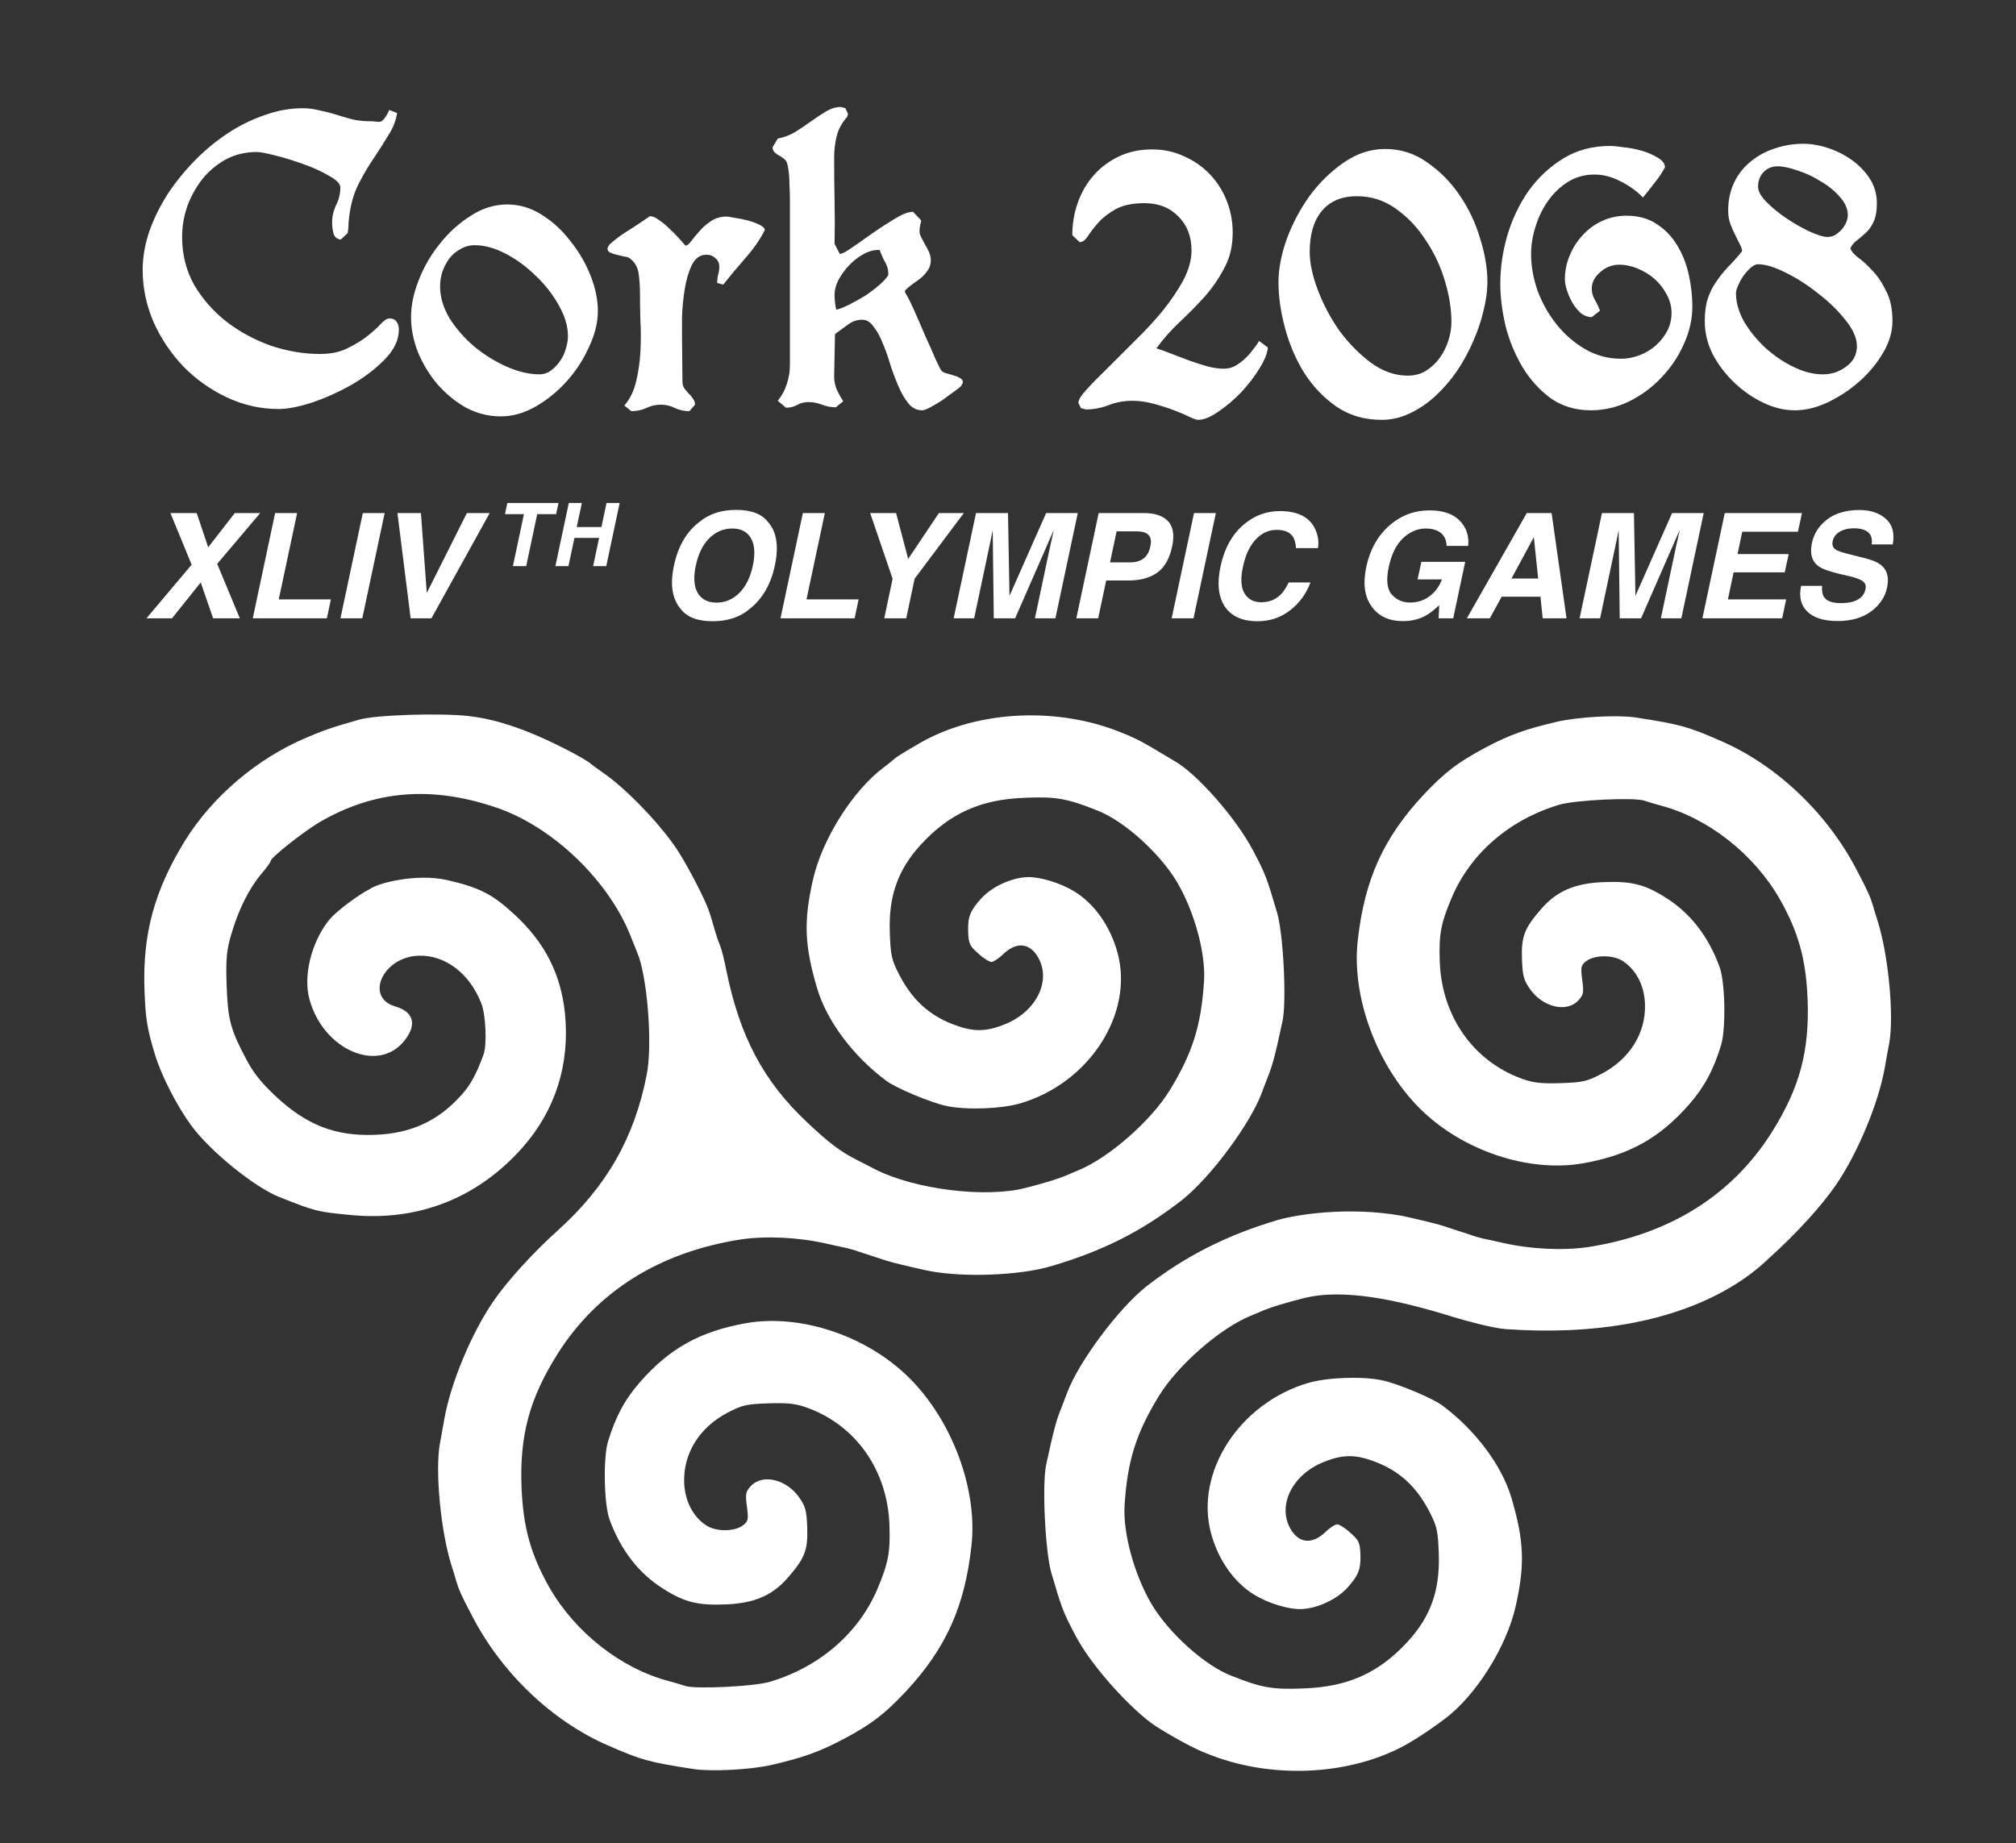 <svg width="386" height="353" viewBox="0 0 386 353" fill="none" xmlns="http://www.w3.org/2000/svg">
<rect x="0" y="0" width="386" height="353" fill="#333333" stroke="none"/>
<path d="M32.934 118.415H28.039L36.693 108.148L32.633 98.263H37.664L39.865 104.812L44.951 98.263H49.818L41.588 107.984L45.922 118.415H40.809L38.43 111.552L32.934 118.415ZM56.887 98.263L53.373 114.792H63.354L62.588 118.415H48.397L52.676 98.263H56.887ZM65.186 118.415L69.465 98.263H73.648L69.369 118.415H65.186ZM81.715 113.562L89.385 98.263H93.76L82.604 118.415H78.625L76.096 98.263H80.594L81.715 113.562ZM96.682 98.465L97.141 96.324H106.936L106.476 98.465H102.859L100.75 108.415H98.207L100.316 98.465H96.682ZM109.983 103.018L108.842 108.415H106.34L108.908 96.324H111.41L110.426 100.934H115.151L116.135 96.324H118.645L116.078 108.415H113.567L114.708 103.018H109.983ZM147.075 99.999C148.716 101.85 149.144 104.621 148.36 108.312C147.586 111.93 145.977 114.701 143.534 116.624C141.684 118.192 139.319 118.976 136.439 118.976C133.558 118.976 131.521 118.192 130.327 116.624C128.696 114.701 128.267 111.93 129.042 108.312C129.826 104.621 131.435 101.85 133.868 99.999C135.718 98.432 138.084 97.648 140.964 97.648C143.844 97.648 145.881 98.432 147.075 99.999ZM140.212 101.216C138.544 101.216 137.081 101.831 135.823 103.062C134.575 104.292 133.709 106.042 133.226 108.312C132.743 110.581 132.866 112.331 133.595 113.562C134.324 114.792 135.523 115.408 137.19 115.408C138.858 115.408 140.312 114.792 141.552 113.562C142.801 112.331 143.666 110.581 144.149 108.312C144.623 106.052 144.5 104.306 143.78 103.076C143.069 101.836 141.88 101.216 140.212 101.216ZM157.931 98.263L154.417 114.792H164.398L163.632 118.415H149.44L153.72 98.263H157.931ZM179.765 98.263H184.536L175.116 110.841L173.517 118.415H169.306L170.905 110.841L166.612 98.263H171.575L173.886 107.04L179.765 98.263ZM194.366 118.415H190.278L190.073 101.503C190 101.886 189.891 102.433 189.745 103.144C189.608 103.846 189.495 104.393 189.403 104.785L186.519 118.415H182.595L186.874 98.263H192.999L193.286 114.109L200.3 98.263H206.357L202.077 118.415H198.153L201.038 104.785C201.129 104.393 201.252 103.846 201.407 103.144C201.571 102.433 201.69 101.886 201.763 101.503L194.366 118.415ZM223.651 99.822C224.627 100.861 224.886 102.47 224.431 104.648C223.92 107.027 222.959 108.708 221.546 109.693C220.133 110.677 218.31 111.169 216.077 111.169H211.798L210.267 118.415H206.083L210.362 98.263H219.14C221.163 98.263 222.667 98.783 223.651 99.822ZM217.718 101.763H213.794L212.536 107.697H216.46C217.454 107.697 218.278 107.455 218.935 106.972C219.591 106.489 220.028 105.723 220.247 104.675C220.475 103.627 220.357 102.88 219.892 102.433C219.436 101.986 218.711 101.763 217.718 101.763ZM224.335 118.415L228.614 98.263H232.798L228.519 118.415H224.335ZM251.761 101.216C252.362 102.465 252.558 103.718 252.349 104.976H248.138C248.074 104.01 247.878 103.281 247.55 102.789C246.976 101.914 245.937 101.476 244.433 101.476C242.901 101.476 241.562 102.096 240.413 103.335C239.265 104.566 238.454 106.311 237.98 108.572C237.496 110.832 237.601 112.527 238.294 113.658C238.987 114.779 240.053 115.339 241.493 115.339C242.97 115.339 244.2 114.856 245.185 113.89C245.722 113.371 246.242 112.591 246.743 111.552H250.913C250.084 113.749 248.771 115.535 246.976 116.912C245.189 118.288 243.125 118.976 240.782 118.976C237.884 118.976 235.801 118.046 234.534 116.187C233.276 114.318 232.994 111.757 233.687 108.503C234.434 104.985 235.952 102.274 238.239 100.369C240.235 98.71 242.5 97.88 245.034 97.88C248.425 97.88 250.667 98.992 251.761 101.216ZM271.421 110.964L272.146 107.601H280.54L278.243 118.415H275.454L275.564 115.9C274.543 116.857 273.668 117.531 272.939 117.923C271.681 118.607 270.241 118.949 268.618 118.949C265.948 118.949 263.956 118.024 262.644 116.173C261.267 114.314 260.921 111.771 261.605 108.544C262.297 105.281 263.751 102.665 265.966 100.697C268.181 98.728 270.765 97.744 273.718 97.744C276.279 97.744 278.198 98.395 279.474 99.699C280.75 100.993 281.297 102.611 281.114 104.552H276.972C276.944 103.176 276.37 102.214 275.249 101.667C274.62 101.367 273.882 101.216 273.034 101.216C271.412 101.216 269.949 101.831 268.646 103.062C267.342 104.283 266.426 106.124 265.898 108.585C265.378 111.065 265.569 112.819 266.472 113.849C267.383 114.879 268.559 115.394 269.999 115.394C271.412 115.394 272.656 114.988 273.732 114.177C274.816 113.357 275.6 112.286 276.083 110.964H271.421ZM297.083 98.263L299.94 118.415H295.374L294.95 114.273H287.526L285.257 118.415H280.855L292.325 98.263H297.083ZM293.679 102.871L289.399 110.8H294.513L293.679 102.871ZM314.214 118.415H310.126L309.921 101.503C309.848 101.886 309.739 102.433 309.593 103.144C309.456 103.846 309.342 104.393 309.251 104.785L306.366 118.415H302.442L306.722 98.263H312.847L313.134 114.109L320.148 98.263H326.204L321.925 118.415H318.001L320.886 104.785C320.977 104.393 321.1 103.846 321.255 103.144C321.419 102.433 321.537 101.886 321.61 101.503L314.214 118.415ZM341.995 114.792L341.23 118.415H325.958L330.237 98.263H345.017L344.251 101.831H333.587L332.685 106.111H342.474L341.722 109.611H331.933L330.839 114.792H341.995ZM353.958 106.111L357.253 106.945C358.693 107.309 359.737 107.797 360.384 108.408C361.386 109.356 361.696 110.727 361.314 112.523C360.922 114.364 359.892 115.895 358.224 117.117C356.556 118.329 354.437 118.935 351.866 118.935C349.241 118.935 347.304 118.338 346.056 117.144C344.807 115.941 344.406 114.291 344.853 112.195H348.872C348.808 113.115 348.913 113.803 349.187 114.259C349.697 115.089 350.782 115.503 352.44 115.503C353.434 115.503 354.263 115.394 354.929 115.175C356.196 114.756 356.948 113.977 357.185 112.837C357.33 112.172 357.148 111.657 356.638 111.292C356.136 110.937 355.289 110.622 354.095 110.349L352.058 109.871C350.062 109.397 348.722 108.882 348.038 108.326C346.881 107.396 346.511 105.942 346.931 103.964C347.314 102.16 348.289 100.66 349.857 99.466C351.424 98.272 353.48 97.675 356.023 97.675C358.146 97.675 359.837 98.24 361.095 99.371C362.353 100.492 362.79 102.123 362.407 104.265H358.36C358.552 103.053 358.21 102.192 357.335 101.681C356.752 101.344 355.972 101.175 354.997 101.175C353.912 101.175 352.996 101.394 352.249 101.831C351.511 102.269 351.06 102.88 350.896 103.664C350.741 104.384 350.946 104.921 351.511 105.277C351.866 105.514 352.682 105.792 353.958 106.111Z" fill="white"/>
<path d="M57.943 20.729C59.05 20.729 60.129 20.868 61.18 21.144C62.287 21.366 63.366 21.642 64.417 21.974C65.469 22.306 66.52 22.611 67.571 22.887C68.623 23.109 69.702 23.219 70.808 23.219C71.306 23.219 71.721 23.247 72.053 23.302C72.385 23.358 72.662 23.358 72.883 23.302C73.16 23.192 73.409 22.97 73.63 22.638C73.907 22.306 74.211 21.781 74.543 21.061L76.037 21.642C75.816 23.081 75.263 24.492 74.377 25.875C73.547 27.259 72.634 28.697 71.638 30.191C70.642 31.63 69.702 33.207 68.816 34.922C67.931 36.582 67.322 38.464 66.99 40.566C66.88 41.23 66.797 41.922 66.741 42.641C66.741 43.305 66.686 43.969 66.575 44.633L65.247 45.878C64.473 45.768 64.002 45.353 63.836 44.633C63.67 43.914 63.587 43.25 63.587 42.641C63.587 41.479 63.836 40.373 64.334 39.321C64.888 38.215 65.164 37.08 65.164 35.918C65.164 35.199 64.445 34.452 63.006 33.677C61.623 32.847 59.991 32.1 58.109 31.436C56.283 30.772 54.485 30.219 52.714 29.776C50.999 29.334 49.809 29.112 49.145 29.112C46.987 29.112 45.023 29.583 43.252 30.523C41.537 31.464 40.043 32.709 38.77 34.258C37.553 35.808 36.585 37.551 35.865 39.487C35.201 41.424 34.869 43.388 34.869 45.38C34.869 48.756 35.644 51.827 37.193 54.593C38.798 57.305 40.873 59.656 43.418 61.648C45.964 63.585 48.786 65.107 51.884 66.213C55.038 67.265 58.165 67.79 61.263 67.79C63.311 67.79 65.054 67.431 66.492 66.711C67.986 65.992 69.259 65.217 70.31 64.387C71.362 63.557 72.219 62.783 72.883 62.063C73.547 61.344 74.101 60.984 74.543 60.984C75.207 60.984 75.678 61.206 75.954 61.648C76.231 62.036 76.369 62.534 76.369 63.142C76.369 65.079 75.484 66.96 73.713 68.786C71.943 70.612 69.812 72.245 67.322 73.683C64.888 75.067 62.37 76.201 59.769 77.086C57.169 77.916 55.038 78.331 53.378 78.331C49.892 78.331 46.572 77.584 43.418 76.09C40.264 74.596 37.498 72.632 35.118 70.197C32.739 67.707 30.83 64.858 29.391 61.648C28.008 58.439 27.316 55.119 27.316 51.688C27.316 49.309 27.731 46.874 28.561 44.384C29.447 41.894 30.609 39.515 32.047 37.246C33.541 34.978 35.257 32.847 37.193 30.855C39.185 28.808 41.316 27.037 43.584 25.543C45.853 24.049 48.205 22.887 50.639 22.057C53.074 21.172 55.509 20.729 57.943 20.729ZM97.127 39.155C99.451 39.155 101.664 39.819 103.767 41.147C105.87 42.475 107.696 44.163 109.245 46.21C110.85 48.202 112.122 50.388 113.063 52.767C114.004 55.147 114.474 57.415 114.474 59.573C114.474 61.731 113.921 64 112.814 66.379C111.763 68.759 110.352 70.944 108.581 72.936C106.81 74.928 104.818 76.561 102.605 77.833C100.392 79.106 98.151 79.742 95.882 79.742C93.558 79.742 91.345 79.189 89.242 78.082C87.195 76.92 85.369 75.426 83.764 73.6C82.215 71.774 80.97 69.727 80.029 67.458C79.144 65.19 78.701 62.949 78.701 60.735C78.701 58.467 79.199 56.087 80.195 53.597C81.191 51.052 82.547 48.728 84.262 46.625C85.977 44.467 87.942 42.697 90.155 41.313C92.368 39.875 94.692 39.155 97.127 39.155ZM84.262 54.842C84.262 56.89 84.871 58.937 86.088 60.984C87.361 62.976 88.938 64.775 90.819 66.379C92.7 67.929 94.748 69.201 96.961 70.197C99.23 71.193 101.332 71.691 103.269 71.691C104.099 71.691 104.846 71.442 105.51 70.944C106.174 70.446 106.755 69.838 107.253 69.118C107.751 68.399 108.111 67.624 108.332 66.794C108.609 65.909 108.747 65.107 108.747 64.387C108.747 62.506 108.166 60.542 107.004 58.494C105.842 56.392 104.376 54.51 102.605 52.85C100.89 51.135 98.981 49.724 96.878 48.617C94.775 47.511 92.783 46.957 90.902 46.957C89.906 46.957 88.993 47.206 88.163 47.704C87.333 48.147 86.614 48.756 86.005 49.53C85.452 50.305 85.009 51.163 84.677 52.103C84.4 53.044 84.262 53.957 84.262 54.842ZM124.443 41.396C124.941 41.396 125.522 41.645 126.186 42.143C126.85 42.586 127.486 43.112 128.095 43.72C128.759 44.329 129.367 44.938 129.921 45.546C130.474 46.155 130.917 46.653 131.249 47.04C131.525 47.04 131.885 46.764 132.328 46.21C132.77 45.602 133.296 44.965 133.905 44.301C134.513 43.582 135.233 42.946 136.063 42.392C136.948 41.784 137.944 41.479 139.051 41.479C139.383 41.479 139.936 41.562 140.711 41.728C141.541 41.839 142.371 42.005 143.201 42.226C144.031 42.448 144.778 42.724 145.442 43.056C146.106 43.388 146.438 43.72 146.438 44.052C145.552 45.823 144.307 47.621 142.703 49.447C141.153 51.218 139.742 52.906 138.47 54.51L137.308 54.178C137.308 53.68 137.363 53.182 137.474 52.684C137.64 52.131 137.723 51.605 137.723 51.107C137.723 50.388 137.474 49.835 136.976 49.447C136.533 49.005 135.952 48.783 135.233 48.783C134.015 48.783 133.075 49.475 132.411 50.858C131.802 52.186 131.359 53.736 131.083 55.506C130.806 57.277 130.64 59.02 130.585 60.735C130.585 62.451 130.585 63.696 130.585 64.47L130.668 73.102C130.668 73.545 130.778 73.96 131 74.347C131.276 74.679 131.553 75.011 131.83 75.343C132.162 75.62 132.438 75.952 132.66 76.339C132.936 76.671 133.075 77.059 133.075 77.501L131.996 78.746C131.055 78.746 130.142 78.553 129.257 78.165C128.427 77.723 127.514 77.501 126.518 77.501C125.522 77.501 124.581 77.723 123.696 78.165C122.81 78.553 121.87 78.746 120.874 78.746L119.546 77.667C120.597 76.45 121.344 74.928 121.787 73.102C122.229 71.276 122.506 69.367 122.617 67.375C122.727 65.383 122.727 63.391 122.617 61.399C122.561 59.407 122.534 57.609 122.534 56.004C122.534 54.898 122.451 53.708 122.285 52.435C122.119 51.163 121.538 50.167 120.542 49.447C120.32 49.281 119.961 49.171 119.463 49.115C119.02 49.005 118.55 48.894 118.052 48.783C117.609 48.673 117.194 48.534 116.807 48.368C116.475 48.202 116.309 47.926 116.309 47.538L116.641 46.874C117.803 45.823 119.075 44.882 120.459 44.052C121.842 43.167 123.17 42.282 124.443 41.396ZM161.038 20.48L161.868 20.729L162.366 21.808L162.2 22.389C161.204 23.496 160.54 24.713 160.208 26.041C159.876 27.369 159.71 28.753 159.71 30.191C159.71 32.958 159.737 35.725 159.793 38.491C159.848 41.203 159.848 43.942 159.793 46.708L160.789 48.617C161.231 48.617 162.034 48.202 163.196 47.372C164.413 46.542 165.713 45.629 167.097 44.633C168.535 43.637 169.946 42.724 171.33 41.894C172.768 41.009 173.93 40.566 174.816 40.566L176.393 42.226C176.337 42.558 176.254 42.918 176.144 43.305C176.088 43.637 176.061 43.969 176.061 44.301C176.061 44.633 176.171 45.021 176.393 45.463C176.614 45.906 176.863 46.376 177.14 46.874C177.416 47.317 177.665 47.787 177.887 48.285C178.108 48.783 178.219 49.309 178.219 49.862C178.219 50.582 178.025 51.218 177.638 51.771C177.306 52.269 176.891 52.74 176.393 53.182C175.895 53.57 175.369 53.957 174.816 54.344C174.262 54.732 173.764 55.147 173.322 55.589L173.239 55.921C173.681 56.585 174.262 57.72 174.982 59.324C175.701 60.929 176.42 62.589 177.14 64.304C177.914 65.964 178.578 67.458 179.132 68.786C179.74 70.114 180.128 70.861 180.294 71.027C180.515 71.249 180.847 71.415 181.29 71.525C181.788 71.636 182.258 71.774 182.701 71.94C183.143 72.051 183.531 72.217 183.863 72.438C184.195 72.604 184.361 72.881 184.361 73.268L184.029 73.932C183.752 74.209 183.254 74.596 182.535 75.094C181.871 75.592 181.151 76.118 180.377 76.671C179.602 77.169 178.855 77.612 178.136 77.999C177.416 78.387 176.891 78.58 176.559 78.58C175.563 78.58 174.705 78.165 173.986 77.335C173.266 76.45 172.63 75.371 172.077 74.098C171.523 72.826 170.998 71.442 170.5 69.948C170.057 68.399 169.559 66.988 169.006 65.715C168.508 64.443 167.927 63.391 167.263 62.561C166.654 61.676 165.935 61.233 165.105 61.233C164.053 61.233 163.113 61.565 162.283 62.229C161.453 62.838 160.65 63.419 159.876 63.972L159.71 72.106C159.71 72.936 159.876 73.766 160.208 74.596C160.595 75.426 161.01 76.173 161.453 76.837L160.042 77.999C159.101 77.999 158.216 77.833 157.386 77.501C156.556 77.169 155.67 77.003 154.73 77.003C153.955 77.003 153.236 77.197 152.572 77.584C151.963 77.916 151.271 78.082 150.497 78.082L148.92 76.754C149.694 75.814 150.275 74.735 150.663 73.517C151.05 72.3 151.244 71.11 151.244 69.948V40.483C151.244 40.041 151.244 39.349 151.244 38.408C151.244 37.468 151.216 36.499 151.161 35.503C151.161 34.507 151.105 33.594 150.995 32.764C150.884 31.879 150.746 31.27 150.58 30.938C150.414 30.662 150.192 30.44 149.916 30.274C149.639 30.053 149.335 29.859 149.003 29.693C148.726 29.527 148.477 29.334 148.256 29.112C148.034 28.836 147.924 28.531 147.924 28.199L148.92 26.539C150.082 26.318 151.188 25.903 152.24 25.294C153.291 24.63 154.315 23.939 155.311 23.219C156.307 22.5 157.275 21.864 158.216 21.31C159.156 20.757 160.097 20.48 161.038 20.48ZM159.793 56.419C159.793 56.917 159.82 57.415 159.876 57.913C159.931 58.411 160.014 58.882 160.125 59.324C160.789 59.158 161.619 58.826 162.615 58.328C163.611 57.83 164.607 57.277 165.603 56.668C166.599 56.004 167.512 55.313 168.342 54.593C169.172 53.874 169.753 53.238 170.085 52.684V52.435C170.085 51.605 169.863 50.831 169.421 50.111C169.033 49.392 168.701 48.645 168.425 47.87H168.176C167.235 47.87 166.267 48.147 165.271 48.7C164.275 49.254 163.362 49.973 162.532 50.858C161.757 51.688 161.093 52.601 160.54 53.597C160.042 54.593 159.793 55.534 159.793 56.419ZM220.584 28.614C222.798 28.614 224.845 29.057 226.726 29.942C228.608 30.772 230.24 31.907 231.623 33.345C233.007 34.784 234.086 36.472 234.86 38.408C235.635 40.345 236.022 42.392 236.022 44.55C236.022 47.096 235.497 49.337 234.445 51.273C233.449 53.21 232.204 55.036 230.71 56.751C229.216 58.411 227.612 60.044 225.896 61.648C224.236 63.198 222.742 64.885 221.414 66.711C222.3 66.988 223.296 67.348 224.402 67.79C225.564 68.233 226.726 68.676 227.888 69.118C229.05 69.506 230.185 69.865 231.291 70.197C232.398 70.474 233.422 70.612 234.362 70.612C235.082 70.612 235.773 70.446 236.437 70.114C237.101 69.727 237.71 69.284 238.263 68.786C238.872 68.233 239.398 67.652 239.84 67.043C240.338 66.435 240.753 65.854 241.085 65.3L242.745 66.545C242.69 67.597 242.164 68.925 241.168 70.529C240.228 72.079 239.066 73.6 237.682 75.094C236.299 76.533 234.833 77.778 233.283 78.829C231.789 79.881 230.489 80.406 229.382 80.406C229.106 80.406 228.552 80.213 227.722 79.825C226.948 79.438 225.979 79.023 224.817 78.58C223.655 78.138 222.355 77.723 220.916 77.335C219.533 76.948 218.15 76.754 216.766 76.754C215.217 76.754 213.723 77.031 212.284 77.584C210.846 78.138 209.379 78.414 207.885 78.414L206.972 78.165L206.474 77.169C206.474 76.561 207.028 75.675 208.134 74.513C209.241 73.296 210.597 71.913 212.201 70.363C213.806 68.759 215.521 67.043 217.347 65.217C219.229 63.391 220.972 61.51 222.576 59.573C224.181 57.581 225.509 55.617 226.56 53.68C227.612 51.688 228.137 49.779 228.137 47.953C228.137 45.297 227.307 43.139 225.647 41.479C223.987 39.764 221.829 38.906 219.173 38.906C216.849 38.906 214.996 39.294 213.612 40.068C212.229 40.843 211.122 41.701 210.292 42.641C209.462 43.582 208.798 44.44 208.3 45.214C207.802 45.989 207.277 46.376 206.723 46.376L205.312 45.048C205.312 42.835 205.672 40.732 206.391 38.74C207.111 36.748 208.134 35.005 209.462 33.511C210.79 32.017 212.395 30.828 214.276 29.942C216.158 29.057 218.26 28.614 220.584 28.614ZM265.206 28.531C268.194 28.531 270.878 29.389 273.257 31.104C275.692 32.764 277.767 34.867 279.482 37.412C281.197 39.902 282.498 42.641 283.383 45.629C284.324 48.617 284.794 51.412 284.794 54.012C284.794 55.672 284.545 57.498 284.047 59.49C283.604 61.427 282.94 63.391 282.055 65.383C281.225 67.32 280.201 69.201 278.984 71.027C277.767 72.798 276.383 74.403 274.834 75.841C273.34 77.225 271.708 78.331 269.937 79.161C268.222 79.991 266.423 80.406 264.542 80.406C261.222 80.406 258.317 79.549 255.827 77.833C253.392 76.118 251.345 73.96 249.685 71.359C248.08 68.759 246.863 65.909 246.033 62.81C245.203 59.712 244.788 56.779 244.788 54.012C244.788 51.522 245.314 48.783 246.365 45.795C247.472 42.807 248.938 40.041 250.764 37.495C252.645 34.95 254.831 32.82 257.321 31.104C259.811 29.389 262.439 28.531 265.206 28.531ZM250.764 48.202C250.764 50.36 251.29 52.823 252.341 55.589C253.392 58.356 254.776 60.957 256.491 63.391C258.262 65.771 260.254 67.79 262.467 69.45C264.736 71.11 267.087 71.94 269.522 71.94C270.85 71.94 272.012 71.636 273.008 71.027C274.059 70.363 274.945 69.533 275.664 68.537C276.383 67.541 276.937 66.435 277.324 65.217C277.711 64 277.905 62.81 277.905 61.648C277.905 59.214 277.49 56.613 276.66 53.846C275.83 51.024 274.613 48.424 273.008 46.044C271.459 43.61 269.55 41.59 267.281 39.985C265.068 38.381 262.578 37.578 259.811 37.578C258.206 37.578 256.823 37.855 255.661 38.408C254.499 38.962 253.558 39.736 252.839 40.732C252.12 41.673 251.594 42.78 251.262 44.052C250.93 45.325 250.764 46.708 250.764 48.202ZM308.343 27.95C308.896 27.95 309.726 28.033 310.833 28.199C311.995 28.31 313.157 28.531 314.319 28.863C315.481 29.195 316.504 29.638 317.39 30.191C318.275 30.689 318.745 31.298 318.801 32.017C318.247 33.069 317.583 34.065 316.809 35.005C316.089 35.946 315.342 36.887 314.568 37.827C313.406 36.61 311.995 35.586 310.335 34.756C308.675 33.871 306.987 33.428 305.272 33.428C303.39 33.428 301.703 33.899 300.209 34.839C298.715 35.78 297.442 36.997 296.391 38.491C295.339 39.985 294.537 41.645 293.984 43.471C293.43 45.242 293.154 46.957 293.154 48.617C293.154 50.941 293.569 53.293 294.399 55.672C295.284 58.052 296.501 60.21 298.051 62.146C299.6 64.083 301.426 65.66 303.529 66.877C305.631 68.095 307.928 68.703 310.418 68.703C311.58 68.703 312.742 68.482 313.904 68.039C315.066 67.597 316.089 66.988 316.975 66.213C317.915 65.383 318.662 64.443 319.216 63.391C319.769 62.34 320.046 61.178 320.046 59.905C320.046 58.688 319.741 57.526 319.133 56.419C318.524 55.257 317.749 54.261 316.809 53.431C315.868 52.601 314.789 51.937 313.572 51.439C312.41 50.941 311.22 50.692 310.003 50.692C309.394 50.692 308.785 50.803 308.177 51.024C307.568 51.246 307.015 51.578 306.517 52.02C306.019 52.408 305.604 52.878 305.272 53.431C304.94 53.985 304.774 54.593 304.774 55.257C304.774 56.032 304.967 56.751 305.355 57.415C305.742 58.079 306.074 58.771 306.351 59.49L304.774 60.735C304.054 60.735 303.363 60.486 302.699 59.988C302.09 59.435 301.564 58.799 301.122 58.079C300.679 57.305 300.319 56.502 300.043 55.672C299.766 54.842 299.628 54.123 299.628 53.514C299.628 51.91 299.932 50.388 300.541 48.949C301.149 47.455 301.979 46.155 303.031 45.048C304.082 43.886 305.327 42.973 306.766 42.309C308.204 41.645 309.754 41.313 311.414 41.313C313.738 41.313 315.702 41.867 317.307 42.973C318.911 44.025 320.212 45.408 321.208 47.123C322.204 48.783 322.923 50.637 323.366 52.684C323.808 54.732 324.03 56.724 324.03 58.66C324.03 61.15 323.476 63.585 322.37 65.964C321.318 68.344 319.88 70.474 318.054 72.355C316.283 74.237 314.208 75.758 311.829 76.92C309.505 78.027 307.098 78.58 304.608 78.58C301.675 78.58 299.102 77.806 296.889 76.256C294.731 74.652 292.932 72.66 291.494 70.28C290.055 67.846 288.976 65.217 288.257 62.395C287.593 59.518 287.261 56.834 287.261 54.344C287.261 51.301 287.703 48.23 288.589 45.131C289.529 41.977 290.885 39.128 292.656 36.582C294.482 34.037 296.695 31.962 299.296 30.357C301.896 28.753 304.912 27.95 308.343 27.95ZM345.249 27.535C346.798 27.535 348.403 27.812 350.063 28.365C351.723 28.919 353.245 29.693 354.628 30.689C356.011 31.685 357.146 32.875 358.031 34.258C358.916 35.642 359.359 37.191 359.359 38.906C359.359 40.456 359.138 41.673 358.695 42.558C358.308 43.388 357.81 44.08 357.201 44.633C356.648 45.131 356.094 45.602 355.541 46.044C354.988 46.432 354.573 46.93 354.296 47.538C354.407 48.036 354.877 48.617 355.707 49.281C356.592 49.89 357.505 50.72 358.446 51.771C359.442 52.767 360.327 54.068 361.102 55.672C361.932 57.222 362.347 59.158 362.347 61.482C362.347 63.53 361.738 65.577 360.521 67.624C359.304 69.672 357.782 71.498 355.956 73.102C354.13 74.707 352.11 76.035 349.897 77.086C347.739 78.082 345.664 78.58 343.672 78.58C341.625 78.58 339.577 78.082 337.53 77.086C335.483 76.09 333.629 74.79 331.969 73.185C330.309 71.581 328.953 69.782 327.902 67.79C326.906 65.743 326.408 63.668 326.408 61.565C326.408 59.795 326.602 58.328 326.989 57.166C327.376 56.004 327.902 54.953 328.566 54.012C329.23 53.016 329.977 52.076 330.807 51.19C331.692 50.305 332.605 49.281 333.546 48.119C333.546 47.732 333.408 47.289 333.131 46.791C332.854 46.238 332.55 45.629 332.218 44.965C331.886 44.301 331.582 43.61 331.305 42.89C331.028 42.116 330.89 41.258 330.89 40.317C330.89 38.325 331.277 36.527 332.052 34.922C332.827 33.318 333.878 31.99 335.206 30.938C336.534 29.832 338.056 29.002 339.771 28.448C341.542 27.84 343.368 27.535 345.249 27.535ZM336.617 35.752C336.617 36.638 337.17 37.634 338.277 38.74C339.384 39.847 340.684 40.898 342.178 41.894C343.672 42.89 345.138 43.72 346.577 44.384C348.071 45.048 349.178 45.38 349.897 45.38C350.395 45.38 350.865 45.27 351.308 45.048C351.751 44.772 352.166 44.44 352.553 44.052C352.94 43.61 353.245 43.139 353.466 42.641C353.687 42.143 353.798 41.673 353.798 41.23C353.798 40.013 353.3 38.851 352.304 37.744C351.308 36.582 350.091 35.586 348.652 34.756C347.269 33.871 345.802 33.179 344.253 32.681C342.704 32.128 341.403 31.851 340.352 31.851C339.245 31.851 338.332 32.239 337.613 33.013C336.949 33.733 336.617 34.646 336.617 35.752ZM336.617 50.609C336.174 50.609 335.704 50.831 335.206 51.273C334.708 51.716 334.238 52.242 333.795 52.85C333.408 53.404 333.076 54.012 332.799 54.676C332.522 55.285 332.384 55.783 332.384 56.17C332.384 57.941 332.91 59.767 333.961 61.648C335.068 63.474 336.423 65.134 338.028 66.628C339.688 68.122 341.486 69.34 343.423 70.28C345.36 71.221 347.213 71.691 348.984 71.691C349.759 71.691 350.533 71.581 351.308 71.359C352.083 71.083 352.774 70.723 353.383 70.28C354.047 69.838 354.573 69.284 354.96 68.62C355.347 67.901 355.541 67.126 355.541 66.296C355.541 64.747 354.794 63.059 353.3 61.233C351.861 59.407 350.118 57.72 348.071 56.17C346.079 54.566 344.004 53.238 341.846 52.186C339.743 51.135 338 50.609 336.617 50.609Z" fill="white"/>
<path d="M147.878 337.974C153.883 336.565 156.996 335.456 161.614 332.995C166.918 330.159 169.306 328.325 173.457 323.929C181.076 315.71 184.704 307.779 185.999 296.078C187.227 285.329 182.368 272.139 174.128 263.92C166.043 255.845 153.338 251.583 142.894 253.395C134.093 254.951 128.202 258.207 122.524 264.708C119.637 268.01 117.851 271.324 116.414 276.076C115.472 279.211 115.633 288.161 116.734 291.074C118.889 296.953 122.397 301.434 127.151 304.371C131.141 306.885 133.763 307.494 139.058 307.261C144.553 307.02 148.003 305.5 150.983 301.994C154.11 298.384 154.706 296.812 154.557 292.515C154.446 289.317 154.217 288.474 153.007 286.765C150.585 283.297 145.994 282.205 143.776 284.584C142.763 285.669 142.678 286.123 143.011 288.512C143.348 291.002 143.26 291.356 142.236 292.141C140.627 293.348 137.076 293.371 135.232 292.134C132.673 290.472 131.116 287.424 130.995 283.926C130.803 278.379 133.883 273.42 139.238 270.582C142.087 269.083 142.882 268.905 147.129 268.758C150.827 268.63 152.435 268.824 154.563 269.601C163.886 272.98 169.937 281.575 170.301 292.069C170.481 297.266 170.102 299.33 167.975 304.357C164.413 312.735 156.934 319.248 147.427 322.08C144.506 322.981 133.118 323.526 131.245 322.891C130.587 322.663 129.172 322.262 128.061 321.951C118.923 319.566 110.127 312.616 105.228 304.081C101.658 297.801 100.177 292.599 99.86 284.905C99.464 274.913 101.372 267.893 106.681 259.404C114.315 247.282 126.264 239.813 141.789 237.374C146.617 236.656 152.83 236.941 158.176 238.157C159.537 238.46 161.252 238.851 161.956 238.976C162.663 239.152 163.673 239.417 164.231 239.648C164.788 239.829 166.052 240.235 167.014 240.552C167.975 240.869 169.24 241.275 169.797 241.456C170.354 241.637 171.717 241.99 172.826 242.252C173.936 242.513 175.954 242.994 177.365 243.295C183.956 244.702 195.022 244.341 201.351 242.464C211.084 239.577 218.557 235.887 226.425 229.737C231.78 225.449 239.237 215.435 241.531 209.452C241.807 208.742 242.265 207.525 242.585 206.663C243.646 204.075 244.132 202.207 245.554 195.604C246.375 191.873 245.723 178.838 244.533 174.827C242.549 168.091 242.326 167.449 239.97 162.978C236.7 156.687 229.044 147.997 224.71 145.646C221.536 143.812 218.549 141.748 214.922 140.382C202.689 135.303 187.303 135.986 176.361 142.169C173.222 143.979 171.507 145.039 171.218 145.349C171.073 145.504 170.198 146.235 169.271 146.918C163.272 151.378 157.345 160.789 155.616 168.654C153.839 176.57 154.049 181.166 156.485 189.386C158.35 195.575 163.387 202.305 169.703 206.989C171.552 208.376 178.152 211.148 181.176 211.794C184.907 212.615 191.703 212.38 195.368 211.302C208.542 207.443 217.136 194.138 213.98 182.49C212.603 177.385 209.499 172.99 205.616 170.673C202.959 169.064 199.066 167.898 196.717 167.979C193.719 168.083 189.975 169.764 187.903 172.037C185.782 174.362 185.274 175.58 185.373 178.429C185.452 180.727 185.668 181.17 187.319 182.614C188.301 183.53 189.476 184.24 189.826 184.228C190.226 184.214 191.303 183.526 192.173 182.646C194.693 180.307 197.204 180.57 198.803 183.416C201.31 187.882 198.411 193.736 192.441 196.144C189.432 197.399 187.137 197.579 184.561 196.868C178.8 195.216 175.042 192.145 172.203 186.74C170.7 183.79 170.524 183.046 170.368 178.549C170.127 171.603 171.904 166.588 176.29 161.783C181.786 155.789 187.746 153.081 196.241 152.787C202.185 152.531 204.3 152.908 210.083 155.209C215.204 157.182 222.126 163.446 225.368 168.937C228.717 174.625 230.896 182.654 230.53 187.97C229.974 196.444 228.351 201.604 223.997 208.759C220.398 214.637 212.339 221.72 206.468 224.125C205.531 224.508 204.299 225.051 203.756 225.27C202.573 225.761 199.702 226.661 196.478 227.473C188.794 229.491 175.177 227.812 167.538 223.924C166.671 223.454 165.043 222.66 163.973 222.096C160.866 220.503 158.708 218.877 154.57 214.968C146.193 207.103 141.644 198.556 139.048 185.738C138.682 183.85 138.16 181.766 137.887 181.126C136.993 179.021 136.484 176.54 135.701 174.347C134.924 172.123 132.081 166.618 130.015 163.288C126.995 158.439 120.089 151.174 115.527 148.03C114.399 147.219 113.373 146.504 113.218 146.359C112.131 145.296 105.051 141.69 100.995 140.129C98.053 138.98 94.203 137.624 89.634 137.121C84.304 136.535 71.915 136.885 68.647 137.849C63.148 139.44 62.061 139.828 58.462 141.354C49.144 145.329 40.592 152.629 35.381 161.065C29.557 170.573 27.292 178.856 27.661 189.5C27.854 195.046 28.175 197.086 29.697 202.037C30.883 205.948 33.836 211.749 36.62 215.555C40.242 220.482 48.737 227.392 53.555 229.276C60.403 231.991 60.707 232.08 67.282 232.703C80.132 233.908 91.434 229.464 100.005 219.811C106.36 212.637 109.155 203.785 108.166 194.013C107.353 186.437 104.295 180.489 98.506 175.136C94.217 171.183 91.773 169.967 85.57 168.531C79.903 167.272 72.505 168.984 70.674 170.348C69.476 170.847 64.359 174.369 62.781 176.475C59.575 180.689 58.041 186.945 59.245 191.356C61.885 201.121 72.55 205.704 77.527 199.178C79.873 196.145 79.19 193.767 75.653 192.739C69.788 190.991 73.323 183.264 80.119 183.028C85.216 182.851 89.891 186.392 92.141 192.117C93.017 194.288 93.267 200.083 92.582 201.958C91.258 205.606 90.083 207.798 88.348 209.709C83.869 214.717 78.648 217.1 71.703 217.34C64.157 217.602 58.679 215.44 52.837 209.99C49.889 207.24 48.423 205.34 47.028 202.636C44.082 197.035 43.617 195.15 43.388 188.554C43.218 183.657 43.407 181.899 44.258 179.018C45.598 174.369 47.608 170.297 49.913 167.515C50.971 166.278 51.831 165.098 51.824 164.898C51.801 164.248 57.986 159.381 61.074 157.523C71.616 151.354 82.54 150.425 94.994 154.646C105.878 158.321 116.748 168.801 120.875 179.614C121.258 180.551 121.751 181.785 121.97 182.328C123.924 186.763 124.981 199.934 123.833 205.777C121.499 217.815 116.171 227.206 106.807 235.635C101.956 240.006 97.089 245.378 94.422 249.272C90.279 255.32 86.308 264.863 85.093 271.659C84.841 273.069 84.466 275.233 84.211 276.543C83.292 281.778 84.395 293.396 86.471 299.878C86.754 300.819 87.2 302.154 87.374 302.849C87.883 304.532 88.317 305.518 90.407 309.498C96.038 320.409 105.765 329.678 116.482 334.309C122.832 337.091 124.347 337.489 132.797 338.797C136.318 339.325 143.858 338.913 147.878 337.974Z" fill="white"/>
<path d="M298.135 138.219C292.129 139.622 289.014 140.727 284.394 143.184C279.086 146.014 276.696 147.845 272.542 152.238C264.914 160.449 261.278 168.375 259.971 180.076C258.731 190.824 263.578 204.018 271.809 212.246C279.885 220.329 292.586 224.604 303.032 222.802C311.835 221.255 317.729 218.005 323.414 211.51C326.304 208.211 328.094 204.899 329.535 200.148C330.48 197.014 330.329 188.064 329.23 185.15C327.082 179.269 323.579 174.784 318.827 171.842C314.84 169.325 312.218 168.713 306.923 168.941C301.428 169.176 297.977 170.693 294.993 174.195C291.862 177.802 291.265 179.373 291.409 183.671C291.517 186.869 291.745 187.712 292.954 189.422C295.372 192.893 299.961 193.989 302.182 191.613C303.197 190.528 303.281 190.075 302.951 187.685C302.617 185.195 302.705 184.842 303.729 184.057C305.34 182.852 308.891 182.832 310.734 184.071C313.291 185.736 314.845 188.786 314.962 192.284C315.149 197.83 312.064 202.787 306.706 205.619C303.855 207.115 303.06 207.292 298.813 207.435C295.115 207.56 293.507 207.363 291.38 206.585C282.061 203.196 276.018 194.594 275.665 184.1C275.49 178.903 275.871 176.839 278.003 171.815C281.574 163.44 289.059 156.935 298.57 154.113C301.491 153.215 312.879 152.681 314.752 153.319C315.41 153.547 316.824 153.95 317.936 154.262C327.071 156.656 335.86 163.615 340.75 172.155C344.313 178.439 345.789 183.642 346.098 191.336C346.484 201.329 344.569 208.347 339.251 216.831C331.604 228.945 319.648 236.401 304.121 238.824C299.292 239.537 293.079 239.246 287.735 238.025C286.374 237.72 284.66 237.328 283.955 237.202C283.249 237.025 282.239 236.759 281.681 236.528C281.125 236.346 279.86 235.939 278.899 235.621C277.938 235.303 276.673 234.895 276.117 234.714C275.561 234.532 274.198 234.178 273.088 233.915C271.979 233.652 269.962 233.17 268.551 232.867C258.087 230.968 247.932 232.66 244.564 233.674C235.316 236.407 227.146 240.393 219.477 246.375C214.118 250.657 206.65 260.664 204.35 266.645C204.074 267.355 203.614 268.571 203.293 269.432C202.23 272.019 201.742 273.887 200.313 280.488C199.488 284.218 200.127 297.254 201.312 301.267C203.29 308.004 203.512 308.647 205.864 313.12C209.127 319.414 216.938 327.663 221.106 330.468C221.655 330.837 227.335 334.399 230.888 335.742C243.117 340.833 258.503 340.166 269.451 333.994C271.992 332.533 274.214 330.967 276.546 329.253C282.55 324.798 288.487 315.393 290.223 307.531C292.008 299.616 291.804 295.02 289.376 286.797C287.517 280.606 282.487 273.872 276.176 269.181C274.328 267.793 267.731 265.013 264.708 264.364C260.978 263.539 254.181 263.768 250.516 264.842C237.337 268.687 228.73 281.984 231.873 293.635C233.246 298.741 236.345 303.14 240.225 305.461C242.881 307.072 246.773 308.242 249.121 308.163C252.12 308.062 255.865 306.385 257.94 304.114C260.063 301.791 260.573 300.574 260.477 297.725C260.4 295.427 260.184 294.984 258.535 293.538C257.554 292.621 256.379 291.91 256.029 291.921C255.629 291.935 254.552 292.622 253.681 293.501C251.158 295.837 248.648 295.572 247.051 292.724C244.549 288.255 247.454 282.404 253.427 280.002C256.437 278.75 258.732 278.573 261.307 279.287C267.066 280.944 270.822 284.02 273.655 289.427C275.155 292.379 275.331 293.123 275.482 297.621C275.716 304.567 273.933 309.58 269.542 314.38C264.04 320.368 258.078 323.07 249.583 323.356C243.638 323.606 241.524 323.227 235.743 320.92C230.623 318.941 223.709 312.67 220.472 307.176C217.129 301.485 214.957 293.453 215.329 288.138C215.894 279.664 217.522 274.506 221.884 267.356C225.488 261.481 233.555 254.406 239.428 252.007C240.365 251.625 241.598 251.084 242.141 250.865C243.325 250.375 246.196 249.478 249.421 248.669C257.108 246.66 267.481 248.878 278.358 252.248C280.411 252.884 285.814 254.368 288.291 254.542C323.65 257.023 337.077 242.418 339.101 240.599C343.956 236.233 348.829 230.867 351.499 226.975C355.649 220.932 359.63 211.392 360.852 204.597C361.105 203.188 361.482 201.024 361.739 199.715C362.663 194.481 361.572 182.861 359.503 176.377C359.221 175.436 358.776 174.1 358.602 173.406C358.095 171.722 357.662 170.736 355.577 166.754C349.957 155.837 340.239 146.558 329.527 141.916C323.18 139.127 321.665 138.728 313.216 137.411C309.696 136.88 302.156 137.283 298.135 138.219Z" fill="white"/>
</svg>
